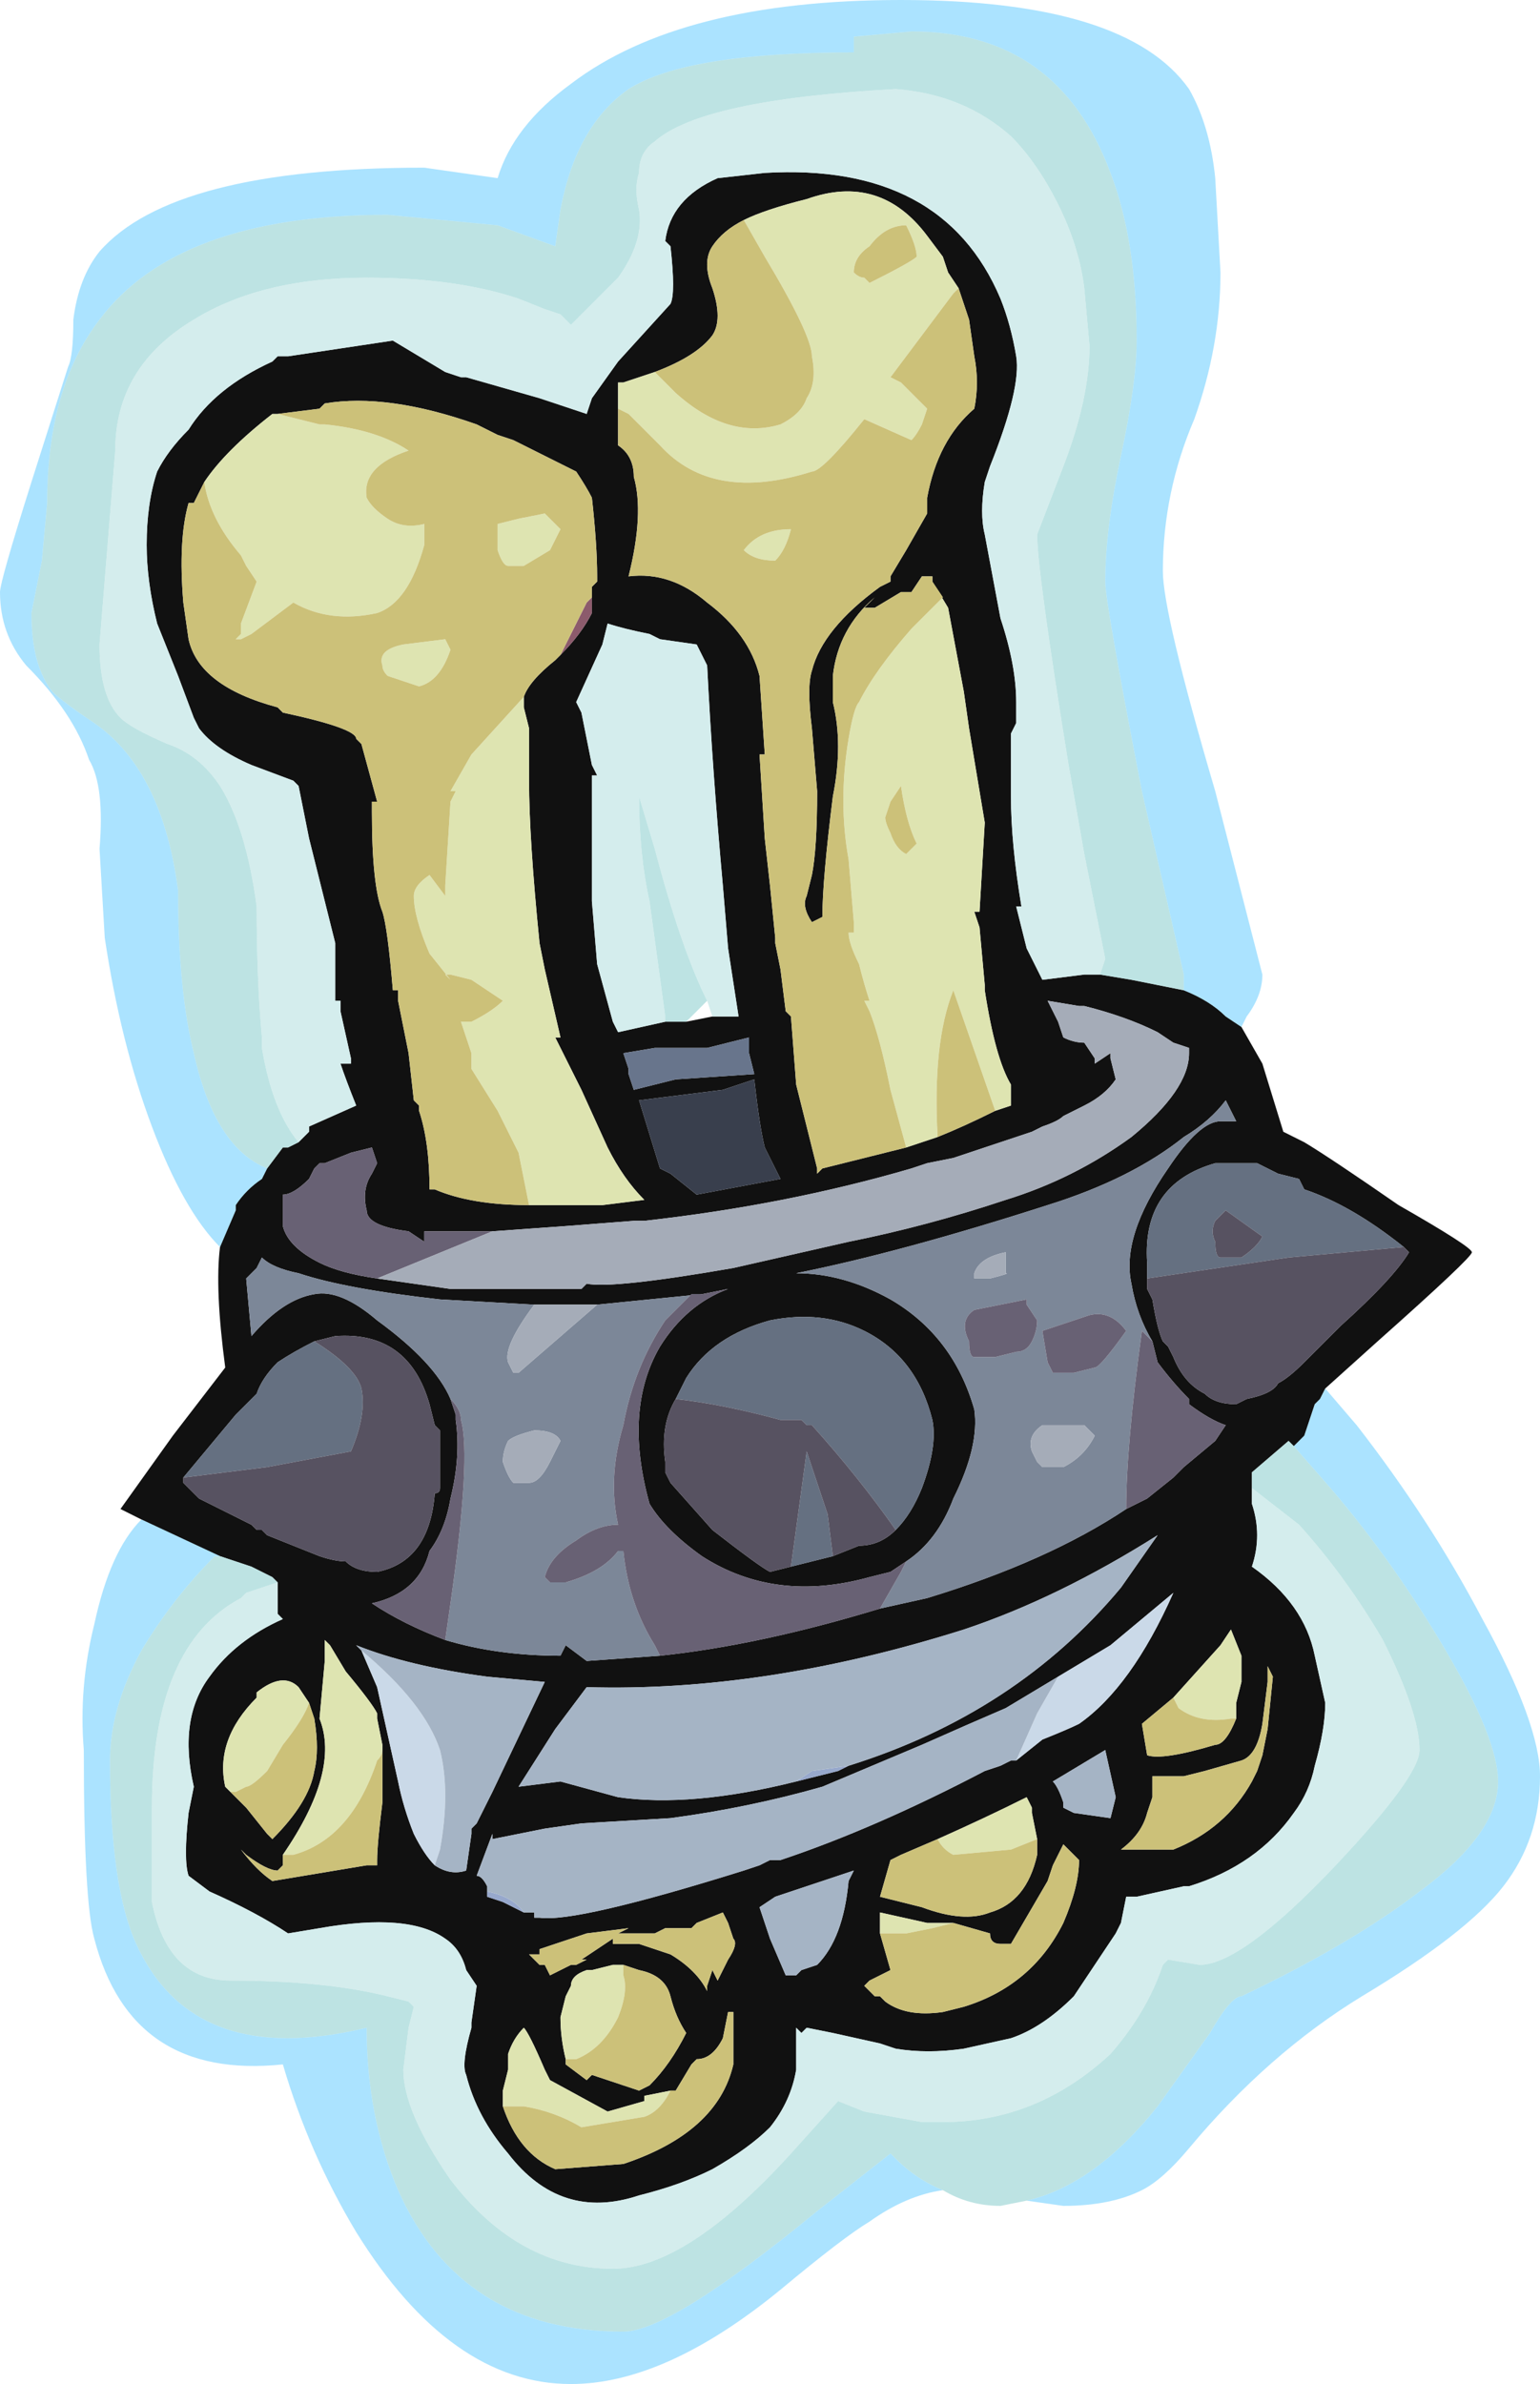 <?xml version="1.0" encoding="UTF-8" standalone="no"?>
<svg xmlns:ffdec="https://www.free-decompiler.com/flash" xmlns:xlink="http://www.w3.org/1999/xlink" ffdec:objectType="frame" height="159.25px" width="102.9px" xmlns="http://www.w3.org/2000/svg">
  <g transform="matrix(1.0, 0.0, 0.0, 1.0, 40.95, 133.35)">
    <use ffdec:characterId="671" height="22.75" transform="matrix(7.0, 0.0, 0.0, 7.0, -40.95, -133.35)" width="14.7" xlink:href="#shape0"/>
  </g>
  <defs>
    <g id="shape0" transform="matrix(1.0, 0.0, 0.0, 1.0, 5.85, 19.05)">
      <path d="M-3.3 -7.9 L-3.15 -8.1 -3.1 -8.1 -3.0 -8.15 -2.9 -8.25 -2.9 -8.3 -2.45 -8.5 Q-2.55 -8.75 -2.6 -8.9 L-2.5 -8.9 -2.5 -8.95 -2.6 -9.4 -2.6 -9.5 -2.65 -9.5 -2.65 -10.05 -2.9 -11.05 -3.0 -11.55 -3.05 -11.6 -3.45 -11.75 Q-3.8 -11.9 -3.95 -12.1 L-4.0 -12.2 -4.15 -12.6 -4.35 -13.1 Q-4.45 -13.5 -4.45 -13.85 -4.45 -14.25 -4.35 -14.55 -4.25 -14.75 -4.05 -14.95 -3.8 -15.35 -3.25 -15.6 L-3.2 -15.65 -3.1 -15.65 -2.1 -15.8 -1.6 -15.5 -1.45 -15.45 -1.4 -15.45 -0.7 -15.25 -0.25 -15.1 -0.2 -15.25 0.05 -15.6 0.55 -16.15 Q0.6 -16.25 0.55 -16.7 L0.5 -16.75 Q0.55 -17.15 1.0 -17.35 L1.45 -17.4 Q3.15 -17.5 3.7 -16.2 3.8 -15.95 3.85 -15.65 3.9 -15.35 3.6 -14.6 L3.55 -14.45 Q3.5 -14.15 3.55 -13.95 L3.7 -13.15 Q3.85 -12.7 3.85 -12.35 L3.85 -12.15 3.8 -12.05 Q3.8 -11.8 3.8 -11.45 3.8 -11.0 3.9 -10.4 L3.85 -10.4 3.95 -10.0 4.1 -9.7 4.5 -9.75 4.65 -9.75 4.95 -9.7 5.45 -9.6 Q5.7 -9.5 5.85 -9.35 L6.0 -9.25 6.2 -8.9 6.4 -8.25 Q6.5 -8.2 6.6 -8.15 6.85 -8.0 7.5 -7.55 8.2 -7.15 8.2 -7.1 8.2 -7.05 7.3 -6.25 L6.8 -5.8 6.75 -5.7 6.7 -5.65 6.6 -5.35 6.5 -5.25 6.45 -5.3 6.1 -5.0 6.1 -4.85 6.1 -4.7 Q6.2 -4.4 6.1 -4.1 6.6 -3.75 6.7 -3.25 L6.8 -2.8 Q6.8 -2.55 6.7 -2.2 6.65 -1.95 6.5 -1.75 6.15 -1.25 5.5 -1.05 L5.45 -1.05 5.0 -0.95 4.9 -0.95 4.85 -0.7 4.8 -0.6 4.4 0.0 Q4.1 0.3 3.8 0.4 L3.35 0.5 Q3.0 0.55 2.7 0.5 L2.55 0.45 2.1 0.35 1.85 0.3 1.8 0.35 1.75 0.3 1.75 0.7 Q1.7 1.0 1.5 1.25 1.3 1.45 0.95 1.65 0.65 1.8 0.25 1.9 -0.5 2.15 -1.0 1.5 -1.3 1.15 -1.4 0.75 -1.45 0.65 -1.35 0.3 L-1.35 0.25 -1.3 -0.1 -1.4 -0.25 Q-1.45 -0.45 -1.6 -0.55 -1.95 -0.8 -2.8 -0.65 L-3.1 -0.6 Q-3.4 -0.8 -3.85 -1.0 L-4.05 -1.15 Q-4.1 -1.3 -4.05 -1.75 L-4.0 -2.0 Q-4.15 -2.65 -3.85 -3.05 -3.6 -3.4 -3.15 -3.6 L-3.2 -3.65 -3.2 -3.95 -3.25 -4.0 -3.45 -4.1 -3.75 -4.2 -4.5 -4.55 -4.7 -4.65 -4.2 -5.35 -3.7 -6.0 Q-3.8 -6.75 -3.75 -7.15 L-3.6 -7.5 -3.6 -7.55 Q-3.5 -7.7 -3.35 -7.8 L-3.3 -7.9 M1.25 -16.95 Q1.05 -16.85 0.95 -16.7 0.85 -16.55 0.95 -16.3 1.05 -16.0 0.95 -15.85 0.8 -15.65 0.4 -15.5 L0.1 -15.4 0.05 -15.4 0.05 -15.15 0.05 -14.8 Q0.2 -14.7 0.2 -14.5 0.3 -14.15 0.15 -13.55 0.55 -13.6 0.9 -13.3 1.3 -13.0 1.4 -12.6 L1.45 -11.85 1.4 -11.85 1.45 -11.05 1.5 -10.6 1.55 -10.1 1.55 -10.05 1.6 -9.8 1.65 -9.4 1.7 -9.35 1.75 -8.7 1.95 -7.9 1.95 -7.85 2.0 -7.9 2.8 -8.1 3.1 -8.2 Q3.35 -8.3 3.65 -8.45 L3.8 -8.5 3.8 -8.7 Q3.65 -8.95 3.55 -9.6 L3.55 -9.65 3.5 -10.2 3.45 -10.35 3.5 -10.35 3.55 -11.2 3.4 -12.1 3.35 -12.45 3.2 -13.25 3.05 -13.5 3.05 -13.55 2.95 -13.55 2.85 -13.4 2.75 -13.4 2.5 -13.25 2.4 -13.25 2.5 -13.35 Q2.15 -13.05 2.1 -12.6 L2.1 -12.35 Q2.2 -11.95 2.1 -11.45 2.0 -10.65 2.0 -10.3 L1.9 -10.25 Q1.8 -10.4 1.85 -10.5 L1.9 -10.7 Q1.95 -10.95 1.95 -11.5 L1.9 -12.1 Q1.85 -12.5 1.9 -12.65 2.0 -13.05 2.55 -13.45 L2.65 -13.5 2.65 -13.55 2.8 -13.8 3.0 -14.15 3.0 -14.3 Q3.1 -14.85 3.45 -15.15 3.5 -15.4 3.45 -15.65 L3.4 -16.0 3.3 -16.3 3.2 -16.45 3.15 -16.6 3.0 -16.8 Q2.55 -17.4 1.85 -17.15 1.45 -17.05 1.25 -16.95 M5.15 -6.25 Q5.0 -6.5 4.95 -6.8 4.85 -7.25 5.3 -7.9 5.6 -8.35 5.8 -8.35 L5.95 -8.35 5.85 -8.55 Q5.7 -8.35 5.45 -8.2 4.95 -7.8 4.15 -7.55 2.75 -7.1 1.75 -6.9 2.2 -6.9 2.65 -6.65 3.25 -6.3 3.45 -5.6 3.5 -5.25 3.25 -4.75 3.1 -4.35 2.8 -4.15 L2.65 -4.05 2.45 -4.0 Q1.55 -3.75 0.85 -4.2 0.5 -4.45 0.35 -4.7 0.1 -5.6 0.45 -6.2 0.7 -6.6 1.1 -6.75 L0.85 -6.7 -0.15 -6.6 -0.75 -6.6 -1.65 -6.65 Q-2.55 -6.75 -3.0 -6.9 -3.25 -6.95 -3.35 -7.05 L-3.4 -6.95 -3.5 -6.85 -3.45 -6.3 Q-3.15 -6.65 -2.85 -6.7 -2.6 -6.75 -2.25 -6.45 -1.7 -6.05 -1.55 -5.7 L-1.5 -5.55 -1.5 -5.5 Q-1.45 -5.15 -1.55 -4.75 -1.6 -4.45 -1.75 -4.25 -1.85 -3.85 -2.3 -3.75 -2.0 -3.55 -1.6 -3.4 -1.1 -3.25 -0.5 -3.25 L-0.45 -3.35 -0.25 -3.2 0.45 -3.25 Q1.4 -3.35 2.55 -3.7 L3.0 -3.8 Q4.15 -4.15 4.9 -4.65 L5.1 -4.75 5.35 -4.95 5.45 -5.05 5.75 -5.3 5.85 -5.45 Q5.7 -5.5 5.5 -5.65 L5.5 -5.7 Q5.35 -5.85 5.2 -6.05 L5.15 -6.25 M7.55 -7.15 Q7.05 -7.55 6.6 -7.7 L6.55 -7.8 6.35 -7.85 6.15 -7.95 Q5.95 -7.95 5.75 -7.95 5.05 -7.75 5.1 -7.0 L5.1 -6.85 5.1 -6.75 5.15 -6.65 Q5.2 -6.35 5.25 -6.25 L5.3 -6.2 5.35 -6.1 Q5.45 -5.85 5.65 -5.75 5.75 -5.65 5.95 -5.65 L6.05 -5.7 Q6.3 -5.75 6.35 -5.85 6.45 -5.9 6.6 -6.05 L6.95 -6.4 Q7.45 -6.85 7.6 -7.1 L7.55 -7.15 M0.95 -9.35 L1.2 -9.35 1.1 -10.0 1.05 -10.6 Q0.95 -11.7 0.9 -12.7 L0.8 -12.9 0.45 -12.95 0.35 -13.0 Q0.1 -13.05 -0.05 -13.1 L-0.1 -12.9 -0.35 -12.35 -0.3 -12.25 -0.2 -11.75 -0.15 -11.65 -0.2 -11.65 -0.2 -10.45 -0.15 -9.85 0.0 -9.3 0.05 -9.2 0.5 -9.3 0.7 -9.3 0.95 -9.35 M0.1 -9.0 L0.15 -8.85 0.15 -8.8 0.2 -8.65 0.6 -8.75 1.35 -8.8 1.3 -9.0 1.3 -9.15 0.9 -9.05 0.4 -9.05 0.1 -9.0 M1.05 -8.65 L0.25 -8.55 0.45 -7.9 0.55 -7.85 0.8 -7.65 1.6 -7.8 1.45 -8.1 Q1.4 -8.3 1.35 -8.75 L1.05 -8.65 M-2.25 -6.85 L-1.55 -6.75 -0.3 -6.75 -0.25 -6.8 Q0.0 -6.75 1.15 -6.95 L2.25 -7.2 Q3.0 -7.35 3.75 -7.6 4.4 -7.8 4.95 -8.2 5.5 -8.65 5.5 -9.0 L5.5 -9.05 5.35 -9.1 5.2 -9.2 Q4.9 -9.35 4.5 -9.45 L4.45 -9.45 4.15 -9.5 4.25 -9.3 4.3 -9.15 Q4.4 -9.1 4.5 -9.1 L4.6 -8.95 4.6 -8.9 4.75 -9.0 4.75 -8.95 4.8 -8.75 Q4.7 -8.6 4.5 -8.5 4.4 -8.45 4.3 -8.4 4.25 -8.35 4.1 -8.3 L4.0 -8.25 Q3.7 -8.15 3.25 -8.0 L3.0 -7.95 2.85 -7.9 Q1.65 -7.55 0.3 -7.4 L0.2 -7.4 -0.45 -7.35 -1.15 -7.3 -1.8 -7.3 -1.8 -7.2 -1.95 -7.3 Q-2.35 -7.35 -2.35 -7.5 -2.4 -7.7 -2.3 -7.85 L-2.25 -7.95 -2.3 -8.1 -2.5 -8.05 -2.75 -7.95 -2.8 -7.95 -2.85 -7.9 -2.9 -7.8 Q-3.05 -7.65 -3.15 -7.65 L-3.15 -7.35 Q-3.1 -7.15 -2.8 -7.0 -2.6 -6.9 -2.25 -6.85 M3.85 -2.25 L4.1 -2.45 Q4.35 -2.55 4.45 -2.6 4.95 -2.95 5.35 -3.85 L4.75 -3.35 4.25 -3.05 3.75 -2.75 Q3.4 -2.6 2.95 -2.4 L2.0 -2.0 Q1.3 -1.8 0.55 -1.7 L-0.3 -1.65 -0.65 -1.6 -1.15 -1.5 -1.15 -1.55 -1.3 -1.15 Q-1.25 -1.15 -1.2 -1.05 L-1.2 -1.0 -1.2 -0.95 -1.05 -0.9 -0.85 -0.8 -0.75 -0.8 -0.75 -0.75 -0.7 -0.75 Q-0.35 -0.7 1.25 -1.2 L1.4 -1.25 1.5 -1.3 1.6 -1.3 Q2.5 -1.6 3.55 -2.15 L3.7 -2.2 3.8 -2.25 3.85 -2.25 M2.25 -2.2 Q3.85 -2.7 4.85 -3.9 L5.2 -4.4 Q4.25 -3.8 3.35 -3.5 1.45 -2.9 -0.25 -2.95 L-0.55 -2.55 -0.9 -2.0 -0.5 -2.05 0.05 -1.9 Q0.75 -1.8 1.75 -2.05 L2.15 -2.15 2.25 -2.2 M2.7 -4.45 Q2.85 -4.6 2.95 -4.85 3.1 -5.25 3.05 -5.5 2.9 -6.1 2.4 -6.35 2.0 -6.55 1.5 -6.45 0.95 -6.3 0.7 -5.9 L0.6 -5.7 Q0.45 -5.45 0.5 -5.1 L0.5 -5.0 0.55 -4.9 0.95 -4.45 Q1.4 -4.1 1.5 -4.05 L1.7 -4.1 2.1 -4.2 2.35 -4.3 Q2.55 -4.3 2.7 -4.45 M0.5 -0.65 L0.4 -0.6 0.05 -0.6 0.15 -0.65 -0.25 -0.6 -0.7 -0.45 -0.7 -0.4 -0.8 -0.4 -0.7 -0.3 -0.65 -0.3 -0.6 -0.2 -0.4 -0.3 -0.35 -0.3 -0.25 -0.35 -0.3 -0.35 0.0 -0.55 0.0 -0.5 0.25 -0.5 0.55 -0.4 Q0.8 -0.25 0.9 -0.05 L0.9 -0.1 0.95 -0.25 1.0 -0.15 1.1 -0.35 Q1.2 -0.5 1.15 -0.55 L1.1 -0.7 1.05 -0.8 0.8 -0.7 0.75 -0.65 0.5 -0.65 M-0.45 0.6 L-0.45 0.65 -0.25 0.8 -0.2 0.75 0.25 0.9 0.35 0.85 Q0.55 0.65 0.7 0.35 0.6 0.2 0.55 0.0 0.5 -0.2 0.25 -0.25 L0.1 -0.3 0.0 -0.3 -0.2 -0.25 -0.25 -0.25 Q-0.4 -0.2 -0.4 -0.1 L-0.45 0.0 -0.5 0.2 Q-0.5 0.4 -0.45 0.6 M3.1 -1.5 L2.75 -1.35 2.65 -1.3 2.55 -0.95 2.95 -0.85 Q3.35 -0.7 3.6 -0.8 3.95 -0.9 4.05 -1.35 L4.05 -1.5 4.0 -1.75 4.0 -1.8 3.95 -1.9 Q3.55 -1.7 3.1 -1.5 M2.3 -1.2 L1.55 -0.95 1.4 -0.85 1.5 -0.55 1.65 -0.2 1.75 -0.2 1.8 -0.25 1.95 -0.3 Q2.2 -0.55 2.25 -1.1 L2.3 -1.2 M3.25 -0.7 L3.0 -0.7 2.55 -0.8 2.55 -0.6 2.65 -0.25 2.45 -0.15 2.4 -0.1 2.5 0.0 2.55 0.0 2.6 0.05 Q2.8 0.2 3.15 0.15 L3.35 0.1 Q4.0 -0.1 4.3 -0.7 4.45 -1.05 4.45 -1.3 L4.3 -1.45 4.2 -1.25 4.15 -1.1 3.8 -0.5 3.7 -0.5 Q3.6 -0.5 3.6 -0.6 L3.25 -0.7 M5.95 -2.65 L5.95 -2.8 6.0 -3.0 6.0 -3.25 5.9 -3.5 5.8 -3.35 5.35 -2.85 5.05 -2.6 5.1 -2.3 Q5.25 -2.25 5.75 -2.4 5.85 -2.4 5.95 -2.65 M4.7 -2.35 Q4.45 -2.2 4.2 -2.05 4.25 -2.0 4.3 -1.85 L4.3 -1.8 4.4 -1.75 4.75 -1.7 4.8 -1.9 4.7 -2.35 M5.15 -2.1 L5.15 -1.9 5.1 -1.75 Q5.05 -1.55 4.85 -1.4 L5.35 -1.4 Q5.85 -1.6 6.1 -2.05 L6.15 -2.15 6.2 -2.3 6.25 -2.55 6.3 -3.05 6.25 -3.15 6.25 -3.0 6.2 -2.6 Q6.15 -2.3 6.0 -2.25 L5.65 -2.15 5.45 -2.1 5.15 -2.1 M-3.2 -15.1 L-3.25 -15.1 Q-3.7 -14.75 -3.9 -14.45 L-4.0 -14.25 -4.05 -14.25 Q-4.15 -13.9 -4.1 -13.3 L-4.05 -12.95 Q-3.95 -12.5 -3.2 -12.3 L-3.15 -12.25 Q-2.45 -12.1 -2.45 -12.0 L-2.4 -11.95 -2.25 -11.4 -2.3 -11.4 -2.3 -11.3 Q-2.3 -10.6 -2.2 -10.35 -2.15 -10.2 -2.1 -9.6 L-2.05 -9.6 -2.05 -9.5 -1.95 -9.0 -1.9 -8.55 -1.85 -8.5 -1.85 -8.45 Q-1.75 -8.15 -1.75 -7.7 L-1.7 -7.7 Q-1.35 -7.55 -0.8 -7.55 L-0.1 -7.55 0.3 -7.6 Q0.1 -7.8 -0.05 -8.1 L-0.3 -8.65 -0.55 -9.15 -0.5 -9.15 -0.65 -9.8 -0.7 -10.05 Q-0.8 -11.05 -0.8 -11.6 L-0.8 -12.1 -0.85 -12.3 -0.85 -12.4 Q-0.8 -12.55 -0.55 -12.75 L-0.5 -12.8 Q-0.3 -13.0 -0.2 -13.2 L-0.2 -13.35 -0.2 -13.45 -0.15 -13.5 -0.15 -13.55 Q-0.15 -13.85 -0.2 -14.3 -0.25 -14.4 -0.35 -14.55 L-0.95 -14.85 -1.1 -14.9 -1.3 -15.0 Q-2.15 -15.3 -2.75 -15.2 L-2.8 -15.15 -3.2 -15.1 M-4.1 -4.95 L-4.1 -4.9 -3.95 -4.75 -3.45 -4.5 -3.4 -4.45 -3.35 -4.45 -3.3 -4.4 -2.8 -4.2 Q-2.65 -4.15 -2.55 -4.15 -2.45 -4.05 -2.25 -4.05 -1.75 -4.15 -1.7 -4.8 -1.65 -4.8 -1.65 -4.85 L-1.65 -5.4 -1.7 -5.45 -1.75 -5.65 Q-1.95 -6.35 -2.65 -6.3 L-2.85 -6.25 Q-3.05 -6.15 -3.2 -6.05 -3.35 -5.9 -3.4 -5.75 L-3.6 -5.55 -4.1 -4.95 M-2.9 -2.8 L-3.0 -2.95 Q-3.15 -3.1 -3.4 -2.9 L-3.4 -2.85 Q-3.8 -2.45 -3.7 -2.0 L-3.65 -1.95 -3.5 -1.8 -3.3 -1.55 -3.25 -1.5 Q-2.9 -1.85 -2.85 -2.15 -2.8 -2.35 -2.85 -2.65 L-2.9 -2.8 M-3.15 -1.35 L-3.15 -1.25 -3.2 -1.2 Q-3.3 -1.2 -3.5 -1.35 L-3.55 -1.4 Q-3.4 -1.2 -3.25 -1.1 L-2.35 -1.25 -2.25 -1.25 -2.25 -1.3 Q-2.25 -1.45 -2.2 -1.85 L-2.2 -2.35 -2.2 -2.4 -2.25 -2.65 -2.25 -2.7 Q-2.3 -2.8 -2.55 -3.1 L-2.7 -3.35 -2.75 -3.4 -2.75 -3.2 -2.8 -2.65 Q-2.6 -2.15 -3.15 -1.35 M-1.7 -1.25 Q-1.55 -1.15 -1.4 -1.2 L-1.35 -1.55 -1.35 -1.6 -1.3 -1.65 -1.15 -1.95 -0.65 -3.0 -1.2 -3.05 Q-1.95 -3.15 -2.45 -3.35 L-2.4 -3.3 -2.25 -2.95 -2.05 -2.05 Q-2.0 -1.8 -1.9 -1.55 -1.8 -1.35 -1.7 -1.25 M0.55 0.9 L0.3 0.95 0.3 1.0 -0.05 1.1 -0.6 0.8 -0.65 0.7 Q-0.8 0.35 -0.85 0.3 -0.95 0.4 -1.0 0.55 L-1.0 0.7 -1.05 0.9 -1.05 1.05 Q-0.9 1.5 -0.55 1.65 L0.1 1.6 Q1.0 1.3 1.15 0.65 L1.15 0.15 1.1 0.15 1.05 0.4 Q0.95 0.6 0.8 0.6 L0.75 0.65 0.6 0.9 0.55 0.9" fill="#111111" fill-rule="evenodd" stroke="none"/>
      <path d="M-0.15 -13.55 L-0.15 -13.5 -0.15 -13.55 M-0.2 -13.35 L-0.2 -13.2 Q-0.3 -13.0 -0.5 -12.8 L-0.25 -13.3 -0.2 -13.35" fill="#8c5b6c" fill-rule="evenodd" stroke="none"/>
      <path d="M1.05 -8.65 L1.35 -8.75 Q1.4 -8.3 1.45 -8.1 L1.6 -7.8 0.8 -7.65 0.55 -7.85 0.45 -7.9 0.25 -8.55 1.05 -8.65" fill="#393f4d" fill-rule="evenodd" stroke="none"/>
      <path d="M-0.85 -0.8 L-1.05 -0.9 -1.2 -0.95 -1.2 -1.0 Q-0.95 -0.95 -0.85 -0.8 M1.75 -2.05 L1.9 -2.15 2.25 -2.2 2.15 -2.15 1.75 -2.05" fill="#97a8cc" fill-rule="evenodd" stroke="none"/>
      <path d="M0.1 -9.0 L0.4 -9.05 0.9 -9.05 1.3 -9.15 1.3 -9.0 1.35 -8.8 0.6 -8.75 0.2 -8.65 0.15 -8.8 0.15 -8.85 0.1 -9.0" fill="#68758c" fill-rule="evenodd" stroke="none"/>
      <path d="M2.8 -16.9 Q2.6 -16.9 2.45 -16.7 2.3 -16.6 2.3 -16.45 2.35 -16.4 2.4 -16.4 L2.45 -16.35 Q2.85 -16.55 2.9 -16.6 2.9 -16.7 2.8 -16.9 M0.4 -15.5 L0.6 -15.3 Q1.1 -14.85 1.6 -15.0 1.8 -15.1 1.85 -15.25 1.95 -15.4 1.9 -15.65 1.9 -15.85 1.45 -16.6 L1.25 -16.95 Q1.45 -17.05 1.85 -17.15 2.55 -17.4 3.0 -16.8 L3.15 -16.6 3.2 -16.45 3.3 -16.3 3.25 -16.25 2.65 -15.45 2.75 -15.4 3.0 -15.15 2.95 -15.0 Q2.9 -14.9 2.85 -14.85 L2.4 -15.05 Q2.0 -14.55 1.9 -14.55 0.95 -14.25 0.45 -14.8 L0.15 -15.1 0.05 -15.15 0.05 -15.4 0.1 -15.4 0.4 -15.5 M3.05 -13.5 L3.2 -13.25 3.35 -12.45 3.4 -12.1 3.55 -11.2 3.5 -10.35 3.45 -10.35 3.5 -10.2 3.55 -9.65 3.55 -9.6 Q3.65 -8.95 3.8 -8.7 L3.8 -8.5 3.65 -8.45 3.25 -9.6 Q3.05 -9.1 3.1 -8.2 L2.8 -8.1 2.65 -8.65 Q2.55 -9.15 2.45 -9.4 L2.4 -9.5 2.45 -9.5 Q2.4 -9.65 2.35 -9.85 2.25 -10.05 2.25 -10.15 L2.3 -10.15 2.3 -10.25 2.25 -10.85 Q2.15 -11.4 2.25 -12.0 2.3 -12.3 2.35 -12.35 2.5 -12.65 2.85 -13.05 L3.15 -13.35 3.05 -13.5 M1.55 -13.7 Q1.35 -13.7 1.25 -13.8 1.4 -14.0 1.7 -14.0 1.65 -13.8 1.55 -13.7 M2.6 -11.25 Q2.6 -11.2 2.65 -11.1 2.7 -10.95 2.8 -10.9 L2.9 -11.0 Q2.8 -11.2 2.75 -11.55 L2.65 -11.4 2.6 -11.25 M0.1 -0.3 L0.1 -0.2 Q0.15 -0.05 0.05 0.2 -0.1 0.5 -0.35 0.6 L-0.45 0.6 Q-0.5 0.4 -0.5 0.2 L-0.45 0.0 -0.4 -0.1 Q-0.4 -0.2 -0.25 -0.25 L-0.2 -0.25 0.0 -0.3 0.1 -0.3 M4.05 -1.5 L3.8 -1.4 3.25 -1.35 Q3.15 -1.4 3.1 -1.5 3.55 -1.7 3.95 -1.9 L4.0 -1.8 4.0 -1.75 4.05 -1.5 M2.55 -0.6 L2.55 -0.8 3.0 -0.7 3.25 -0.7 3.05 -0.65 2.8 -0.6 2.55 -0.6 M5.95 -2.65 L5.9 -2.65 Q5.6 -2.6 5.4 -2.75 L5.35 -2.85 5.8 -3.35 5.9 -3.5 6.0 -3.25 6.0 -3.0 5.95 -2.8 5.95 -2.65 M-3.9 -14.45 Q-3.7 -14.75 -3.25 -15.1 L-3.2 -15.1 -2.8 -15.0 -2.75 -15.0 Q-2.25 -14.95 -1.95 -14.75 -2.4 -14.6 -2.35 -14.3 -2.3 -14.2 -2.15 -14.1 -2.0 -14.0 -1.8 -14.05 L-1.8 -13.85 Q-1.95 -13.3 -2.25 -13.2 -2.7 -13.1 -3.05 -13.3 L-3.45 -13.0 -3.55 -12.95 -3.6 -12.95 -3.55 -13.0 -3.55 -13.1 -3.4 -13.5 -3.5 -13.65 -3.55 -13.75 Q-3.85 -14.1 -3.9 -14.45 M-0.85 -12.4 L-0.85 -12.3 -0.8 -12.1 -0.8 -11.6 Q-0.8 -11.05 -0.7 -10.05 L-0.65 -9.8 -0.5 -9.15 -0.55 -9.15 -0.3 -8.65 -0.05 -8.1 Q0.1 -7.8 0.3 -7.6 L-0.1 -7.55 -0.8 -7.55 -0.9 -8.05 -1.1 -8.45 -1.35 -8.85 -1.35 -9.0 -1.45 -9.3 -1.35 -9.3 Q-1.15 -9.4 -1.05 -9.5 L-1.35 -9.7 -1.35 -9.7 -1.55 -9.75 -1.6 -9.75 -1.55 -9.7 -1.75 -9.95 Q-1.9 -10.3 -1.9 -10.5 -1.9 -10.6 -1.75 -10.7 L-1.6 -10.5 -1.6 -10.6 -1.55 -11.4 -1.5 -11.5 -1.55 -11.5 -1.35 -11.85 -0.85 -12.4 M-0.6 -13.8 L-0.85 -13.65 -1.0 -13.65 Q-1.05 -13.65 -1.1 -13.8 L-1.1 -14.05 -0.9 -14.1 -0.65 -14.15 -0.5 -14.0 -0.6 -13.8 M-1.6 -12.95 L-1.55 -12.85 Q-1.65 -12.55 -1.85 -12.5 L-2.15 -12.6 Q-2.2 -12.65 -2.2 -12.7 -2.25 -12.85 -2.0 -12.9 L-1.6 -12.95 M-3.65 -1.95 L-3.7 -2.0 Q-3.8 -2.45 -3.4 -2.85 L-3.4 -2.9 Q-3.15 -3.1 -3.0 -2.95 L-2.9 -2.8 Q-2.95 -2.65 -3.15 -2.4 L-3.3 -2.15 Q-3.45 -2.0 -3.5 -2.0 L-3.6 -1.95 -3.65 -1.95 M-2.2 -2.35 Q-2.2 -2.3 -2.25 -2.25 -2.5 -1.5 -3.05 -1.35 L-3.15 -1.35 Q-2.6 -2.15 -2.8 -2.65 L-2.75 -3.2 -2.75 -3.4 -2.7 -3.35 -2.55 -3.1 Q-2.3 -2.8 -2.25 -2.7 L-2.25 -2.65 -2.2 -2.4 -2.2 -2.35 M-1.05 1.05 L-1.05 0.9 -1.0 0.7 -1.0 0.55 Q-0.95 0.4 -0.85 0.3 -0.8 0.35 -0.65 0.7 L-0.6 0.8 -0.05 1.1 0.3 1.0 0.3 0.95 0.55 0.9 Q0.45 1.1 0.3 1.15 L-0.3 1.25 Q-0.55 1.1 -0.85 1.05 L-1.05 1.05" fill="#dee4b1" fill-rule="evenodd" stroke="none"/>
      <path d="M2.8 -16.9 Q2.9 -16.7 2.9 -16.6 2.85 -16.55 2.45 -16.35 L2.4 -16.4 Q2.35 -16.4 2.3 -16.45 2.3 -16.6 2.45 -16.7 2.6 -16.9 2.8 -16.9 M0.4 -15.5 Q0.8 -15.65 0.95 -15.85 1.05 -16.0 0.95 -16.3 0.85 -16.55 0.95 -16.7 1.05 -16.85 1.25 -16.95 L1.45 -16.6 Q1.9 -15.85 1.9 -15.65 1.95 -15.4 1.85 -15.25 1.8 -15.1 1.6 -15.0 1.1 -14.85 0.6 -15.3 L0.4 -15.5 M3.3 -16.3 L3.4 -16.0 3.45 -15.65 Q3.5 -15.4 3.45 -15.15 3.1 -14.85 3.0 -14.3 L3.0 -14.15 2.8 -13.8 2.65 -13.55 2.65 -13.5 2.55 -13.45 Q2.0 -13.05 1.9 -12.65 1.85 -12.5 1.9 -12.1 L1.95 -11.5 Q1.95 -10.95 1.9 -10.7 L1.85 -10.5 Q1.8 -10.4 1.9 -10.25 L2.0 -10.3 Q2.0 -10.65 2.1 -11.45 2.2 -11.95 2.1 -12.35 L2.1 -12.6 Q2.15 -13.05 2.5 -13.35 L2.4 -13.25 2.5 -13.25 2.75 -13.4 2.85 -13.4 2.95 -13.55 3.05 -13.55 3.05 -13.5 3.15 -13.35 2.85 -13.05 Q2.5 -12.65 2.35 -12.35 2.3 -12.3 2.25 -12.0 2.15 -11.4 2.25 -10.85 L2.3 -10.25 2.3 -10.15 2.25 -10.15 Q2.25 -10.05 2.35 -9.85 2.4 -9.65 2.45 -9.5 L2.4 -9.5 2.45 -9.4 Q2.55 -9.15 2.65 -8.65 L2.8 -8.1 2.0 -7.9 1.95 -7.85 1.95 -7.9 1.75 -8.7 1.7 -9.35 1.65 -9.4 1.6 -9.8 1.55 -10.05 1.55 -10.1 1.5 -10.6 1.45 -11.05 1.4 -11.85 1.45 -11.85 1.4 -12.6 Q1.3 -13.0 0.9 -13.3 0.55 -13.6 0.15 -13.55 0.3 -14.15 0.2 -14.5 0.2 -14.7 0.05 -14.8 L0.05 -15.15 0.15 -15.1 0.45 -14.8 Q0.95 -14.25 1.9 -14.55 2.0 -14.55 2.4 -15.05 L2.85 -14.85 Q2.9 -14.9 2.95 -15.0 L3.0 -15.15 2.75 -15.4 2.65 -15.45 3.25 -16.25 3.3 -16.3 M3.65 -8.45 Q3.35 -8.3 3.1 -8.2 3.05 -9.1 3.25 -9.6 L3.65 -8.45 M1.55 -13.7 Q1.65 -13.8 1.7 -14.0 1.4 -14.0 1.25 -13.8 1.35 -13.7 1.55 -13.7 M2.6 -11.25 L2.65 -11.4 2.75 -11.55 Q2.8 -11.2 2.9 -11.0 L2.8 -10.9 Q2.7 -10.95 2.65 -11.1 2.6 -11.2 2.6 -11.25 M0.5 -0.65 L0.75 -0.65 0.8 -0.7 1.05 -0.8 1.1 -0.7 1.15 -0.55 Q1.2 -0.5 1.1 -0.35 L1.0 -0.15 0.95 -0.25 0.9 -0.1 0.9 -0.05 Q0.8 -0.25 0.55 -0.4 L0.25 -0.5 0.0 -0.5 0.0 -0.55 -0.3 -0.35 -0.25 -0.35 -0.35 -0.3 -0.4 -0.3 -0.6 -0.2 -0.65 -0.3 -0.7 -0.3 -0.8 -0.4 -0.7 -0.4 -0.7 -0.45 -0.25 -0.6 0.15 -0.65 0.05 -0.6 0.4 -0.6 0.5 -0.65 M0.1 -0.3 L0.25 -0.25 Q0.5 -0.2 0.55 0.0 0.6 0.2 0.7 0.35 0.55 0.65 0.35 0.85 L0.25 0.9 -0.2 0.75 -0.25 0.8 -0.45 0.65 -0.45 0.6 -0.35 0.6 Q-0.1 0.5 0.05 0.2 0.15 -0.05 0.1 -0.2 L0.1 -0.3 M4.05 -1.5 L4.05 -1.35 Q3.95 -0.9 3.6 -0.8 3.35 -0.7 2.95 -0.85 L2.55 -0.95 2.65 -1.3 2.75 -1.35 3.1 -1.5 Q3.15 -1.4 3.25 -1.35 L3.8 -1.4 4.05 -1.5 M2.55 -0.6 L2.8 -0.6 3.05 -0.65 3.25 -0.7 3.6 -0.6 Q3.6 -0.5 3.7 -0.5 L3.8 -0.5 4.15 -1.1 4.2 -1.25 4.3 -1.45 4.45 -1.3 Q4.45 -1.05 4.3 -0.7 4.0 -0.1 3.35 0.1 L3.15 0.15 Q2.8 0.2 2.6 0.05 L2.55 0.0 2.5 0.0 2.4 -0.1 2.45 -0.15 2.65 -0.25 2.55 -0.6 M5.35 -2.85 L5.4 -2.75 Q5.6 -2.6 5.9 -2.65 L5.95 -2.65 Q5.85 -2.4 5.75 -2.4 5.25 -2.25 5.1 -2.3 L5.05 -2.6 5.35 -2.85 M5.15 -2.1 L5.45 -2.1 5.65 -2.15 6.0 -2.25 Q6.15 -2.3 6.2 -2.6 L6.25 -3.0 6.25 -3.15 6.3 -3.05 6.25 -2.55 6.2 -2.3 6.15 -2.15 6.1 -2.05 Q5.85 -1.6 5.35 -1.4 L4.85 -1.4 Q5.05 -1.55 5.1 -1.75 L5.15 -1.9 5.15 -2.1 M-3.9 -14.45 Q-3.85 -14.1 -3.55 -13.75 L-3.5 -13.65 -3.4 -13.5 -3.55 -13.1 -3.55 -13.0 -3.6 -12.95 -3.55 -12.95 -3.45 -13.0 -3.05 -13.3 Q-2.7 -13.1 -2.25 -13.2 -1.95 -13.3 -1.8 -13.85 L-1.8 -14.05 Q-2.0 -14.0 -2.15 -14.1 -2.3 -14.2 -2.35 -14.3 -2.4 -14.6 -1.95 -14.75 -2.25 -14.95 -2.75 -15.0 L-2.8 -15.0 -3.2 -15.1 -2.8 -15.15 -2.75 -15.2 Q-2.15 -15.3 -1.3 -15.0 L-1.1 -14.9 -0.95 -14.85 -0.35 -14.55 Q-0.25 -14.4 -0.2 -14.3 -0.15 -13.85 -0.15 -13.55 L-0.15 -13.5 -0.2 -13.45 -0.2 -13.35 -0.25 -13.3 -0.5 -12.8 -0.55 -12.75 Q-0.8 -12.55 -0.85 -12.4 L-1.35 -11.85 -1.55 -11.5 -1.5 -11.5 -1.55 -11.4 -1.6 -10.6 -1.6 -10.5 -1.75 -10.7 Q-1.9 -10.6 -1.9 -10.5 -1.9 -10.3 -1.75 -9.95 L-1.55 -9.7 -1.6 -9.75 -1.55 -9.75 -1.35 -9.7 -1.05 -9.5 Q-1.15 -9.4 -1.35 -9.3 L-1.45 -9.3 -1.35 -9.0 -1.35 -8.85 -1.1 -8.45 -0.9 -8.05 -0.8 -7.55 Q-1.35 -7.55 -1.7 -7.7 L-1.75 -7.7 Q-1.75 -8.15 -1.85 -8.45 L-1.85 -8.5 -1.9 -8.55 -1.95 -9.0 -2.05 -9.5 -2.05 -9.6 -2.1 -9.6 Q-2.15 -10.2 -2.2 -10.35 -2.3 -10.6 -2.3 -11.3 L-2.3 -11.4 -2.25 -11.4 -2.4 -11.95 -2.45 -12.0 Q-2.45 -12.1 -3.15 -12.25 L-3.2 -12.3 Q-3.95 -12.5 -4.05 -12.95 L-4.1 -13.3 Q-4.15 -13.9 -4.05 -14.25 L-4.0 -14.25 -3.9 -14.45 M-0.6 -13.8 L-0.5 -14.0 -0.65 -14.15 -0.9 -14.1 -1.1 -14.05 -1.1 -13.8 Q-1.05 -13.65 -1.0 -13.65 L-0.85 -13.65 -0.6 -13.8 M-1.6 -12.95 L-2.0 -12.9 Q-2.25 -12.85 -2.2 -12.7 -2.2 -12.65 -2.15 -12.6 L-1.85 -12.5 Q-1.65 -12.55 -1.55 -12.85 L-1.6 -12.95 M-1.35 -9.7 L-1.35 -9.7 M-3.65 -1.95 L-3.6 -1.95 -3.5 -2.0 Q-3.45 -2.0 -3.3 -2.15 L-3.15 -2.4 Q-2.95 -2.65 -2.9 -2.8 L-2.85 -2.65 Q-2.8 -2.35 -2.85 -2.15 -2.9 -1.85 -3.25 -1.5 L-3.3 -1.55 -3.5 -1.8 -3.65 -1.95 M-3.15 -1.35 L-3.05 -1.35 Q-2.5 -1.5 -2.25 -2.25 -2.2 -2.3 -2.2 -2.35 L-2.2 -1.85 Q-2.25 -1.45 -2.25 -1.3 L-2.25 -1.25 -2.35 -1.25 -3.25 -1.1 Q-3.4 -1.2 -3.55 -1.4 L-3.5 -1.35 Q-3.3 -1.2 -3.2 -1.2 L-3.15 -1.25 -3.15 -1.35 M-1.05 1.05 L-0.85 1.05 Q-0.55 1.1 -0.3 1.25 L0.3 1.15 Q0.45 1.1 0.55 0.9 L0.6 0.9 0.75 0.65 0.8 0.6 Q0.95 0.6 1.05 0.4 L1.1 0.15 1.15 0.15 1.15 0.65 Q1.0 1.3 0.1 1.6 L-0.55 1.65 Q-0.9 1.5 -1.05 1.05" fill="#ccc179" fill-rule="evenodd" stroke="none"/>
      <path d="M2.8 -4.15 Q3.1 -4.35 3.25 -4.75 3.5 -5.25 3.45 -5.6 3.25 -6.3 2.65 -6.65 2.2 -6.9 1.75 -6.9 2.75 -7.1 4.15 -7.55 4.95 -7.8 5.45 -8.2 5.7 -8.35 5.85 -8.55 L5.95 -8.35 5.8 -8.35 Q5.6 -8.35 5.3 -7.9 4.85 -7.25 4.95 -6.8 5.0 -6.5 5.15 -6.25 L5.05 -6.35 Q4.9 -5.25 4.9 -4.65 4.15 -4.15 3.0 -3.8 L2.55 -3.7 2.75 -4.05 2.8 -4.15 M4.9 -6.35 Q4.75 -6.55 4.55 -6.5 L4.1 -6.35 4.15 -6.05 4.2 -5.95 4.4 -5.95 4.6 -6.0 Q4.65 -6.0 4.9 -6.35 M4.6 -5.35 L4.5 -5.45 4.1 -5.45 Q3.95 -5.35 4.0 -5.2 L4.05 -5.1 4.1 -5.05 4.3 -5.05 Q4.5 -5.15 4.6 -5.35 M3.95 -6.6 L3.95 -6.65 3.45 -6.55 Q3.3 -6.45 3.4 -6.25 3.4 -6.1 3.45 -6.1 L3.65 -6.1 3.85 -6.15 Q3.95 -6.15 4.0 -6.25 4.05 -6.35 4.05 -6.45 L3.95 -6.6 M3.45 -6.9 L3.45 -6.85 3.6 -6.85 Q3.8 -6.9 3.75 -6.9 L3.75 -7.1 Q3.5 -7.05 3.45 -6.9 M-0.15 -6.6 L0.85 -6.7 0.75 -6.7 0.5 -6.45 Q0.2 -6.0 0.1 -5.45 -0.05 -4.95 0.05 -4.5 -0.15 -4.5 -0.35 -4.35 -0.6 -4.2 -0.65 -4.0 L-0.6 -3.95 -0.45 -3.95 Q-0.1 -4.05 0.05 -4.25 L0.1 -4.25 Q0.15 -3.75 0.4 -3.35 L0.45 -3.25 -0.25 -3.2 -0.45 -3.35 -0.5 -3.25 Q-1.1 -3.25 -1.6 -3.4 L-1.55 -3.75 Q-1.35 -5.15 -1.45 -5.5 -1.45 -5.6 -1.55 -5.7 -1.7 -6.05 -2.25 -6.45 -2.6 -6.75 -2.85 -6.7 -3.15 -6.65 -3.45 -6.3 L-3.5 -6.85 -3.4 -6.95 -3.35 -7.05 Q-3.25 -6.95 -3.0 -6.9 -2.55 -6.75 -1.65 -6.65 L-0.75 -6.6 Q-1.05 -6.2 -1.0 -6.05 L-0.95 -5.95 -0.9 -5.95 -0.15 -6.6 M-0.6 -5.1 L-0.5 -5.3 Q-0.55 -5.4 -0.75 -5.4 -0.95 -5.35 -1.0 -5.3 -1.05 -5.2 -1.05 -5.1 -1.0 -4.95 -0.95 -4.9 L-0.8 -4.9 Q-0.7 -4.9 -0.6 -5.1" fill="#7c8798" fill-rule="evenodd" stroke="none"/>
      <path d="M2.8 -4.15 L2.75 -4.05 2.55 -3.7 Q1.4 -3.35 0.45 -3.25 L0.4 -3.35 Q0.15 -3.75 0.1 -4.25 L0.05 -4.25 Q-0.1 -4.05 -0.45 -3.95 L-0.6 -3.95 -0.65 -4.0 Q-0.6 -4.2 -0.35 -4.35 -0.15 -4.5 0.05 -4.5 -0.05 -4.95 0.1 -5.45 0.2 -6.0 0.5 -6.45 L0.75 -6.7 0.85 -6.7 1.1 -6.75 Q0.7 -6.6 0.45 -6.2 0.1 -5.6 0.35 -4.7 0.5 -4.45 0.85 -4.2 1.55 -3.75 2.45 -4.0 L2.65 -4.05 2.8 -4.15 M4.9 -4.65 Q4.9 -5.25 5.05 -6.35 L5.15 -6.25 5.2 -6.05 Q5.35 -5.85 5.5 -5.7 L5.5 -5.65 Q5.7 -5.5 5.85 -5.45 L5.75 -5.3 5.45 -5.05 5.35 -4.95 5.1 -4.75 4.9 -4.65 M-1.15 -7.3 L-2.25 -6.85 Q-2.6 -6.9 -2.8 -7.0 -3.1 -7.15 -3.15 -7.35 L-3.15 -7.65 Q-3.05 -7.65 -2.9 -7.8 L-2.85 -7.9 -2.8 -7.95 -2.75 -7.95 -2.5 -8.05 -2.3 -8.1 -2.25 -7.95 -2.3 -7.85 Q-2.4 -7.7 -2.35 -7.5 -2.35 -7.35 -1.95 -7.3 L-1.8 -7.2 -1.8 -7.3 -1.15 -7.3 M4.9 -6.35 Q4.65 -6.0 4.6 -6.0 L4.4 -5.95 4.2 -5.95 4.15 -6.05 4.1 -6.35 4.55 -6.5 Q4.75 -6.55 4.9 -6.35 M3.95 -6.6 L4.05 -6.45 Q4.05 -6.35 4.0 -6.25 3.95 -6.15 3.85 -6.15 L3.65 -6.1 3.45 -6.1 Q3.4 -6.1 3.4 -6.25 3.3 -6.45 3.45 -6.55 L3.95 -6.65 3.95 -6.6 M-1.55 -5.7 Q-1.45 -5.6 -1.45 -5.5 -1.35 -5.15 -1.55 -3.75 L-1.6 -3.4 Q-2.0 -3.55 -2.3 -3.75 -1.85 -3.85 -1.75 -4.25 -1.6 -4.45 -1.55 -4.75 -1.45 -5.15 -1.5 -5.5 L-1.5 -5.55 -1.55 -5.7" fill="#686174" fill-rule="evenodd" stroke="none"/>
      <path d="M-1.15 -7.3 L-0.45 -7.35 0.2 -7.4 0.3 -7.4 Q1.65 -7.55 2.85 -7.9 L3.0 -7.95 3.25 -8.0 Q3.7 -8.15 4.0 -8.25 L4.1 -8.3 Q4.25 -8.35 4.3 -8.4 4.4 -8.45 4.5 -8.5 4.7 -8.6 4.8 -8.75 L4.75 -8.95 4.75 -9.0 4.6 -8.9 4.6 -8.95 4.5 -9.1 Q4.4 -9.1 4.3 -9.15 L4.25 -9.3 4.15 -9.5 4.45 -9.45 4.5 -9.45 Q4.9 -9.35 5.2 -9.2 L5.35 -9.1 5.5 -9.05 5.5 -9.0 Q5.5 -8.65 4.95 -8.2 4.4 -7.8 3.75 -7.6 3.0 -7.35 2.25 -7.2 L1.15 -6.95 Q0.0 -6.75 -0.25 -6.8 L-0.3 -6.75 -1.55 -6.75 -2.25 -6.85 -1.15 -7.3 M4.6 -5.35 Q4.5 -5.15 4.3 -5.05 L4.1 -5.05 4.05 -5.1 4.0 -5.2 Q3.95 -5.35 4.1 -5.45 L4.5 -5.45 4.6 -5.35 M3.45 -6.9 Q3.5 -7.05 3.75 -7.1 L3.75 -6.9 Q3.8 -6.9 3.6 -6.85 L3.45 -6.85 3.45 -6.9 M-0.15 -6.6 L-0.9 -5.95 -0.95 -5.95 -1.0 -6.05 Q-1.05 -6.2 -0.75 -6.6 L-0.15 -6.6 M-0.6 -5.1 Q-0.7 -4.9 -0.8 -4.9 L-0.95 -4.9 Q-1.0 -4.95 -1.05 -5.1 -1.05 -5.2 -1.0 -5.3 -0.95 -5.35 -0.75 -5.4 -0.55 -5.4 -0.5 -5.3 L-0.6 -5.1" fill="#a5acb8" fill-rule="evenodd" stroke="none"/>
      <path d="M5.1 -6.85 L5.1 -7.0 Q5.05 -7.75 5.75 -7.95 5.95 -7.95 6.15 -7.95 L6.35 -7.85 6.55 -7.8 6.6 -7.7 Q7.05 -7.55 7.55 -7.15 L6.45 -7.05 5.1 -6.85 M6.2 -7.25 L5.85 -7.5 5.75 -7.4 Q5.7 -7.3 5.75 -7.2 5.75 -7.05 5.8 -7.05 L6.0 -7.05 Q6.15 -7.15 6.2 -7.25 M0.6 -5.7 L0.7 -5.9 Q0.95 -6.3 1.5 -6.45 2.0 -6.55 2.4 -6.35 2.9 -6.1 3.05 -5.5 3.1 -5.25 2.95 -4.85 2.85 -4.6 2.7 -4.45 2.35 -4.95 1.9 -5.45 L1.85 -5.45 1.8 -5.5 1.6 -5.5 Q1.05 -5.65 0.6 -5.7 M2.1 -4.2 L1.7 -4.1 1.85 -5.2 2.05 -4.6 2.1 -4.2 M-2.85 -6.25 Q-2.45 -6.0 -2.4 -5.8 -2.35 -5.55 -2.5 -5.2 L-3.3 -5.05 -4.1 -4.95 -3.6 -5.55 -3.4 -5.75 Q-3.35 -5.9 -3.2 -6.05 -3.05 -6.15 -2.85 -6.25" fill="#657081" fill-rule="evenodd" stroke="none"/>
      <path d="M5.1 -6.85 L6.45 -7.05 7.55 -7.15 7.6 -7.1 Q7.45 -6.85 6.95 -6.4 L6.6 -6.05 Q6.45 -5.9 6.35 -5.85 6.3 -5.75 6.05 -5.7 L5.95 -5.65 Q5.75 -5.65 5.65 -5.75 5.45 -5.85 5.35 -6.1 L5.3 -6.2 5.25 -6.25 Q5.2 -6.35 5.15 -6.65 L5.1 -6.75 5.1 -6.85 M6.2 -7.25 Q6.15 -7.15 6.0 -7.05 L5.8 -7.05 Q5.75 -7.05 5.75 -7.2 5.7 -7.3 5.75 -7.4 L5.85 -7.5 6.2 -7.25 M0.6 -5.7 Q1.05 -5.65 1.6 -5.5 L1.8 -5.5 1.85 -5.45 1.9 -5.45 Q2.35 -4.95 2.7 -4.45 2.55 -4.3 2.35 -4.3 L2.1 -4.2 2.05 -4.6 1.85 -5.2 1.7 -4.1 1.5 -4.05 Q1.4 -4.1 0.95 -4.45 L0.55 -4.9 0.5 -5.0 0.5 -5.1 Q0.45 -5.45 0.6 -5.7 M-2.85 -6.25 L-2.65 -6.3 Q-1.95 -6.35 -1.75 -5.65 L-1.7 -5.45 -1.65 -5.4 -1.65 -4.85 Q-1.65 -4.8 -1.7 -4.8 -1.75 -4.15 -2.25 -4.05 -2.45 -4.05 -2.55 -4.15 -2.65 -4.15 -2.8 -4.2 L-3.3 -4.4 -3.35 -4.45 -3.4 -4.45 -3.45 -4.5 -3.95 -4.75 -4.1 -4.9 -4.1 -4.95 -3.3 -5.05 -2.5 -5.2 Q-2.35 -5.55 -2.4 -5.8 -2.45 -6.0 -2.85 -6.25" fill="#575261" fill-rule="evenodd" stroke="none"/>
      <path d="M4.25 -3.05 L4.75 -3.35 5.35 -3.85 Q4.95 -2.95 4.45 -2.6 4.35 -2.55 4.1 -2.45 L3.85 -2.25 4.05 -2.7 4.25 -3.05 M-2.4 -3.3 Q-1.8 -2.8 -1.65 -2.35 -1.55 -1.95 -1.65 -1.4 L-1.7 -1.25 Q-1.8 -1.35 -1.9 -1.55 -2.0 -1.8 -2.05 -2.05 L-2.25 -2.95 -2.4 -3.3" fill="#cad9e8" fill-rule="evenodd" stroke="none"/>
      <path d="M4.25 -3.05 L4.05 -2.7 3.85 -2.25 3.8 -2.25 3.7 -2.2 3.55 -2.15 Q2.5 -1.6 1.6 -1.3 L1.5 -1.3 1.4 -1.25 1.25 -1.2 Q-0.35 -0.7 -0.7 -0.75 L-0.75 -0.75 -0.75 -0.8 -0.85 -0.8 Q-0.95 -0.95 -1.2 -1.0 L-1.2 -1.05 Q-1.25 -1.15 -1.3 -1.15 L-1.15 -1.55 -1.15 -1.5 -0.65 -1.6 -0.3 -1.65 0.55 -1.7 Q1.3 -1.8 2.0 -2.0 L2.95 -2.4 Q3.4 -2.6 3.75 -2.75 L4.25 -3.05 M1.75 -2.05 Q0.75 -1.8 0.05 -1.9 L-0.5 -2.05 -0.9 -2.0 -0.55 -2.55 -0.25 -2.95 Q1.45 -2.9 3.35 -3.5 4.25 -3.8 5.2 -4.4 L4.85 -3.9 Q3.85 -2.7 2.25 -2.2 L1.9 -2.15 1.75 -2.05 M2.3 -1.2 L2.25 -1.1 Q2.2 -0.55 1.95 -0.3 L1.8 -0.25 1.75 -0.2 1.65 -0.2 1.5 -0.55 1.4 -0.85 1.55 -0.95 2.3 -1.2 M4.7 -2.35 L4.8 -1.9 4.75 -1.7 4.4 -1.75 4.3 -1.8 4.3 -1.85 Q4.25 -2.0 4.2 -2.05 4.45 -2.2 4.7 -2.35 M-2.4 -3.3 L-2.45 -3.35 Q-1.95 -3.15 -1.2 -3.05 L-0.65 -3.0 -1.15 -1.95 -1.3 -1.65 -1.35 -1.6 -1.35 -1.55 -1.4 -1.2 Q-1.55 -1.15 -1.7 -1.25 L-1.65 -1.4 Q-1.55 -1.95 -1.65 -2.35 -1.8 -2.8 -2.4 -3.3" fill="#a5b4c5" fill-rule="evenodd" stroke="none"/>
      <path d="M-3.0 -8.15 Q-3.25 -8.45 -3.35 -9.05 L-3.35 -9.15 Q-3.4 -9.7 -3.4 -10.4 -3.5 -11.15 -3.75 -11.55 -3.95 -11.85 -4.25 -11.95 -4.6 -12.1 -4.7 -12.2 -4.9 -12.4 -4.9 -12.9 L-4.75 -14.75 Q-4.75 -15.55 -4.0 -16.0 -3.35 -16.4 -2.35 -16.4 -1.5 -16.4 -0.9 -16.2 L-0.65 -16.1 -0.5 -16.05 -0.4 -15.95 0.05 -16.4 Q0.3 -16.75 0.25 -17.05 0.2 -17.25 0.25 -17.4 0.25 -17.6 0.4 -17.7 0.85 -18.1 2.7 -18.2 3.35 -18.15 3.8 -17.75 4.05 -17.5 4.25 -17.1 4.45 -16.7 4.5 -16.3 L4.55 -15.75 Q4.55 -15.25 4.3 -14.6 L4.05 -13.95 Q4.05 -13.6 4.35 -11.75 L4.5 -10.9 4.7 -9.9 4.65 -9.75 4.5 -9.75 4.1 -9.7 3.95 -10.0 3.85 -10.4 3.9 -10.4 Q3.8 -11.0 3.8 -11.45 3.8 -11.8 3.8 -12.05 L3.85 -12.15 3.85 -12.35 Q3.85 -12.7 3.7 -13.15 L3.55 -13.95 Q3.5 -14.15 3.55 -14.45 L3.6 -14.6 Q3.9 -15.35 3.85 -15.65 3.8 -15.95 3.7 -16.2 3.15 -17.5 1.45 -17.4 L1.0 -17.35 Q0.55 -17.15 0.5 -16.75 L0.55 -16.7 Q0.6 -16.25 0.55 -16.15 L0.05 -15.6 -0.2 -15.25 -0.25 -15.1 -0.7 -15.25 -1.4 -15.45 -1.45 -15.45 -1.6 -15.5 -2.1 -15.8 -3.1 -15.65 -3.2 -15.65 -3.25 -15.6 Q-3.8 -15.35 -4.05 -14.95 -4.25 -14.75 -4.35 -14.55 -4.45 -14.25 -4.45 -13.85 -4.45 -13.5 -4.35 -13.1 L-4.15 -12.6 -4.0 -12.2 -3.95 -12.1 Q-3.8 -11.9 -3.45 -11.75 L-3.05 -11.6 -3.0 -11.55 -2.9 -11.05 -2.65 -10.05 -2.65 -9.5 -2.6 -9.5 -2.6 -9.4 -2.5 -8.95 -2.5 -8.9 -2.6 -8.9 Q-2.55 -8.75 -2.45 -8.5 L-2.9 -8.3 -2.9 -8.25 -3.0 -8.15 M0.5 -9.3 L0.05 -9.2 0.0 -9.3 -0.15 -9.85 -0.2 -10.45 -0.2 -11.65 -0.15 -11.65 -0.2 -11.75 -0.3 -12.25 -0.35 -12.35 -0.1 -12.9 -0.05 -13.1 Q0.1 -13.05 0.35 -13.0 L0.45 -12.95 0.8 -12.9 0.9 -12.7 Q0.95 -11.7 1.05 -10.6 L1.1 -10.0 1.2 -9.35 0.95 -9.35 0.9 -9.5 Q0.65 -10.0 0.4 -10.95 L0.25 -11.45 Q0.25 -10.9 0.35 -10.45 L0.5 -9.35 0.5 -9.3 M-3.2 -3.95 L-3.2 -3.65 -3.15 -3.6 Q-3.6 -3.4 -3.85 -3.05 -4.15 -2.65 -4.0 -2.0 L-4.05 -1.75 Q-4.1 -1.3 -4.05 -1.15 L-3.85 -1.0 Q-3.4 -0.8 -3.1 -0.6 L-2.8 -0.65 Q-1.95 -0.8 -1.6 -0.55 -1.45 -0.45 -1.4 -0.25 L-1.3 -0.1 -1.35 0.25 -1.35 0.3 Q-1.45 0.65 -1.4 0.75 -1.3 1.15 -1.0 1.5 -0.5 2.15 0.25 1.9 0.65 1.8 0.95 1.65 1.3 1.45 1.5 1.25 1.7 1.0 1.75 0.7 L1.75 0.3 1.8 0.35 1.85 0.3 2.1 0.35 2.55 0.45 2.7 0.5 Q3.0 0.55 3.35 0.5 L3.8 0.4 Q4.1 0.3 4.4 0.0 L4.8 -0.6 4.85 -0.7 4.9 -0.95 5.0 -0.95 5.45 -1.05 5.5 -1.05 Q6.15 -1.25 6.5 -1.75 6.65 -1.95 6.7 -2.2 6.8 -2.55 6.8 -2.8 L6.7 -3.25 Q6.6 -3.75 6.1 -4.1 6.2 -4.4 6.1 -4.7 L6.1 -4.85 6.55 -4.5 Q7.0 -4.0 7.35 -3.4 7.7 -2.7 7.7 -2.35 7.7 -2.1 6.9 -1.25 6.0 -0.3 5.6 -0.3 L5.3 -0.35 5.25 -0.3 Q5.1 0.15 4.75 0.55 4.05 1.2 3.15 1.2 L2.95 1.2 2.4 1.1 2.15 1.0 1.7 1.5 Q0.7 2.6 0.0 2.6 -0.9 2.6 -1.55 1.75 -2.0 1.1 -2.0 0.7 L-1.95 0.3 -1.9 0.1 -1.95 0.05 -2.15 0.0 Q-2.75 -0.15 -3.65 -0.15 -4.25 -0.15 -4.4 -0.9 L-4.4 -1.8 Q-4.4 -3.35 -3.55 -3.8 L-3.5 -3.85 -3.2 -3.95" fill="#cfebeb" fill-opacity="0.898" fill-rule="evenodd" stroke="none"/>
      <path d="M-3.3 -7.9 Q-3.8 -8.1 -4.0 -9.0 -4.15 -9.6 -4.15 -10.55 -4.3 -11.7 -4.95 -12.15 -5.25 -12.35 -5.35 -12.45 -5.55 -12.7 -5.55 -13.2 L-5.45 -13.7 -5.4 -14.25 Q-5.4 -15.35 -4.9 -16.0 -4.15 -17.0 -2.15 -17.0 L-1.1 -16.9 -0.55 -16.7 -0.5 -17.05 Q-0.35 -17.85 0.15 -18.2 0.7 -18.55 2.3 -18.55 L2.3 -18.7 2.85 -18.75 Q4.25 -18.75 4.75 -17.4 5.0 -16.75 5.0 -15.8 5.0 -15.4 4.85 -14.7 4.7 -14.0 4.7 -13.5 4.7 -13.3 5.05 -11.5 L5.45 -9.75 5.45 -9.6 4.95 -9.7 4.65 -9.75 4.7 -9.9 4.5 -10.9 4.35 -11.75 Q4.05 -13.6 4.05 -13.95 L4.3 -14.6 Q4.55 -15.25 4.55 -15.75 L4.5 -16.3 Q4.45 -16.7 4.25 -17.1 4.05 -17.5 3.8 -17.75 3.35 -18.15 2.7 -18.2 0.85 -18.1 0.4 -17.7 0.25 -17.6 0.25 -17.4 0.2 -17.25 0.25 -17.05 0.3 -16.75 0.05 -16.4 L-0.4 -15.95 -0.5 -16.05 -0.65 -16.1 -0.9 -16.2 Q-1.5 -16.4 -2.35 -16.4 -3.35 -16.4 -4.0 -16.0 -4.75 -15.55 -4.75 -14.75 L-4.9 -12.9 Q-4.9 -12.4 -4.7 -12.2 -4.6 -12.1 -4.25 -11.95 -3.95 -11.85 -3.75 -11.55 -3.5 -11.15 -3.4 -10.4 -3.4 -9.7 -3.35 -9.15 L-3.35 -9.05 Q-3.25 -8.45 -3.0 -8.15 L-3.1 -8.1 -3.15 -8.1 -3.3 -7.9 M3.95 1.95 L3.7 2.0 Q3.4 2.0 3.15 1.85 2.9 1.75 2.7 1.55 L2.65 1.5 1.95 2.05 Q0.55 3.2 0.1 3.2 -1.45 3.2 -2.05 1.85 -2.35 1.15 -2.35 0.3 -4.0 0.7 -4.55 -0.5 -4.8 -1.05 -4.8 -2.25 -4.8 -2.75 -4.5 -3.3 -4.2 -3.8 -3.8 -4.2 L-3.75 -4.2 -3.45 -4.1 -3.25 -4.0 -3.2 -3.95 -3.5 -3.85 -3.55 -3.8 Q-4.4 -3.35 -4.4 -1.8 L-4.4 -0.9 Q-4.25 -0.15 -3.65 -0.15 -2.75 -0.15 -2.15 0.0 L-1.95 0.05 -1.9 0.1 -1.95 0.3 -2.0 0.7 Q-2.0 1.1 -1.55 1.75 -0.9 2.6 0.0 2.6 0.7 2.6 1.7 1.5 L2.15 1.0 2.4 1.1 2.95 1.2 3.15 1.2 Q4.05 1.2 4.75 0.55 5.1 0.15 5.25 -0.3 L5.3 -0.35 5.6 -0.3 Q6.0 -0.3 6.9 -1.25 7.7 -2.1 7.7 -2.35 7.7 -2.7 7.35 -3.4 7.0 -4.0 6.55 -4.5 L6.1 -4.85 6.1 -5.0 6.45 -5.3 6.5 -5.25 6.85 -4.85 Q7.45 -4.15 7.95 -3.3 8.45 -2.45 8.45 -2.05 8.45 -1.55 7.7 -1.0 7.05 -0.5 6.0 0.0 5.9 0.0 5.7 0.35 L5.2 1.05 Q4.6 1.8 3.95 1.95 M0.5 -9.3 L0.5 -9.35 0.35 -10.45 Q0.25 -10.9 0.25 -11.45 L0.4 -10.95 Q0.65 -10.0 0.9 -9.5 L0.7 -9.3 0.5 -9.3" fill="#b1dede" fill-opacity="0.847" fill-rule="evenodd" stroke="none"/>
      <path d="M5.45 -9.6 L5.45 -9.75 5.05 -11.5 Q4.7 -13.3 4.7 -13.5 4.7 -14.0 4.85 -14.7 5.0 -15.4 5.0 -15.8 5.0 -16.75 4.75 -17.4 4.25 -18.75 2.85 -18.75 L2.3 -18.7 2.3 -18.55 Q0.7 -18.55 0.15 -18.2 -0.35 -17.85 -0.5 -17.05 L-0.55 -16.7 -1.1 -16.9 -2.15 -17.0 Q-4.15 -17.0 -4.9 -16.0 -5.4 -15.35 -5.4 -14.25 L-5.45 -13.7 -5.55 -13.2 Q-5.55 -12.7 -5.35 -12.45 -5.25 -12.35 -4.95 -12.15 -4.3 -11.7 -4.15 -10.55 -4.15 -9.6 -4.0 -9.0 -3.8 -8.1 -3.3 -7.9 L-3.35 -7.8 Q-3.5 -7.7 -3.6 -7.55 L-3.6 -7.5 -3.75 -7.15 Q-4.1 -7.5 -4.4 -8.3 -4.7 -9.1 -4.85 -10.1 L-4.9 -10.95 Q-4.85 -11.55 -5.0 -11.8 -5.15 -12.25 -5.6 -12.7 -5.85 -13.0 -5.85 -13.4 -5.85 -13.5 -5.55 -14.45 L-5.2 -15.55 Q-5.15 -15.65 -5.15 -16.0 -5.1 -16.4 -4.9 -16.65 -4.2 -17.45 -1.8 -17.45 L-1.1 -17.35 Q-0.95 -17.85 -0.4 -18.25 0.65 -19.05 2.75 -19.05 4.9 -19.05 5.5 -18.2 5.7 -17.85 5.75 -17.35 L5.8 -16.45 Q5.8 -15.75 5.55 -15.05 5.25 -14.35 5.25 -13.6 5.25 -13.2 5.75 -11.5 L6.2 -9.75 Q6.2 -9.55 6.05 -9.35 L6.0 -9.25 5.85 -9.35 Q5.7 -9.5 5.45 -9.6 M6.8 -5.8 L7.1 -5.45 Q7.8 -4.55 8.3 -3.6 8.85 -2.6 8.85 -2.1 8.85 -1.5 8.5 -1.05 8.15 -0.6 7.15 0.0 6.25 0.55 5.5 1.45 5.25 1.75 5.05 1.85 4.75 2.0 4.3 2.0 L3.95 1.95 Q4.6 1.8 5.2 1.05 L5.7 0.35 Q5.9 0.0 6.0 0.0 7.05 -0.5 7.7 -1.0 8.45 -1.55 8.45 -2.05 8.45 -2.45 7.95 -3.3 7.45 -4.15 6.85 -4.85 L6.5 -5.25 6.6 -5.35 6.7 -5.65 6.75 -5.7 6.8 -5.8 M3.15 1.85 Q2.8 1.9 2.45 2.15 2.2 2.3 1.6 2.8 0.5 3.7 -0.4 3.7 -1.55 3.7 -2.45 2.25 -2.9 1.5 -3.15 0.65 -4.6 0.8 -4.95 -0.55 -5.05 -0.9 -5.05 -2.35 -5.1 -2.95 -4.95 -3.55 -4.8 -4.25 -4.5 -4.55 L-3.75 -4.2 -3.8 -4.2 Q-4.2 -3.8 -4.5 -3.3 -4.8 -2.75 -4.8 -2.25 -4.8 -1.05 -4.55 -0.5 -4.0 0.7 -2.35 0.3 -2.35 1.15 -2.05 1.85 -1.45 3.2 0.1 3.2 0.55 3.2 1.95 2.05 L2.65 1.5 2.7 1.55 Q2.9 1.75 3.15 1.85" fill="#66ccff" fill-opacity="0.549" fill-rule="evenodd" stroke="none"/>
    </g>
  </defs>
</svg>
